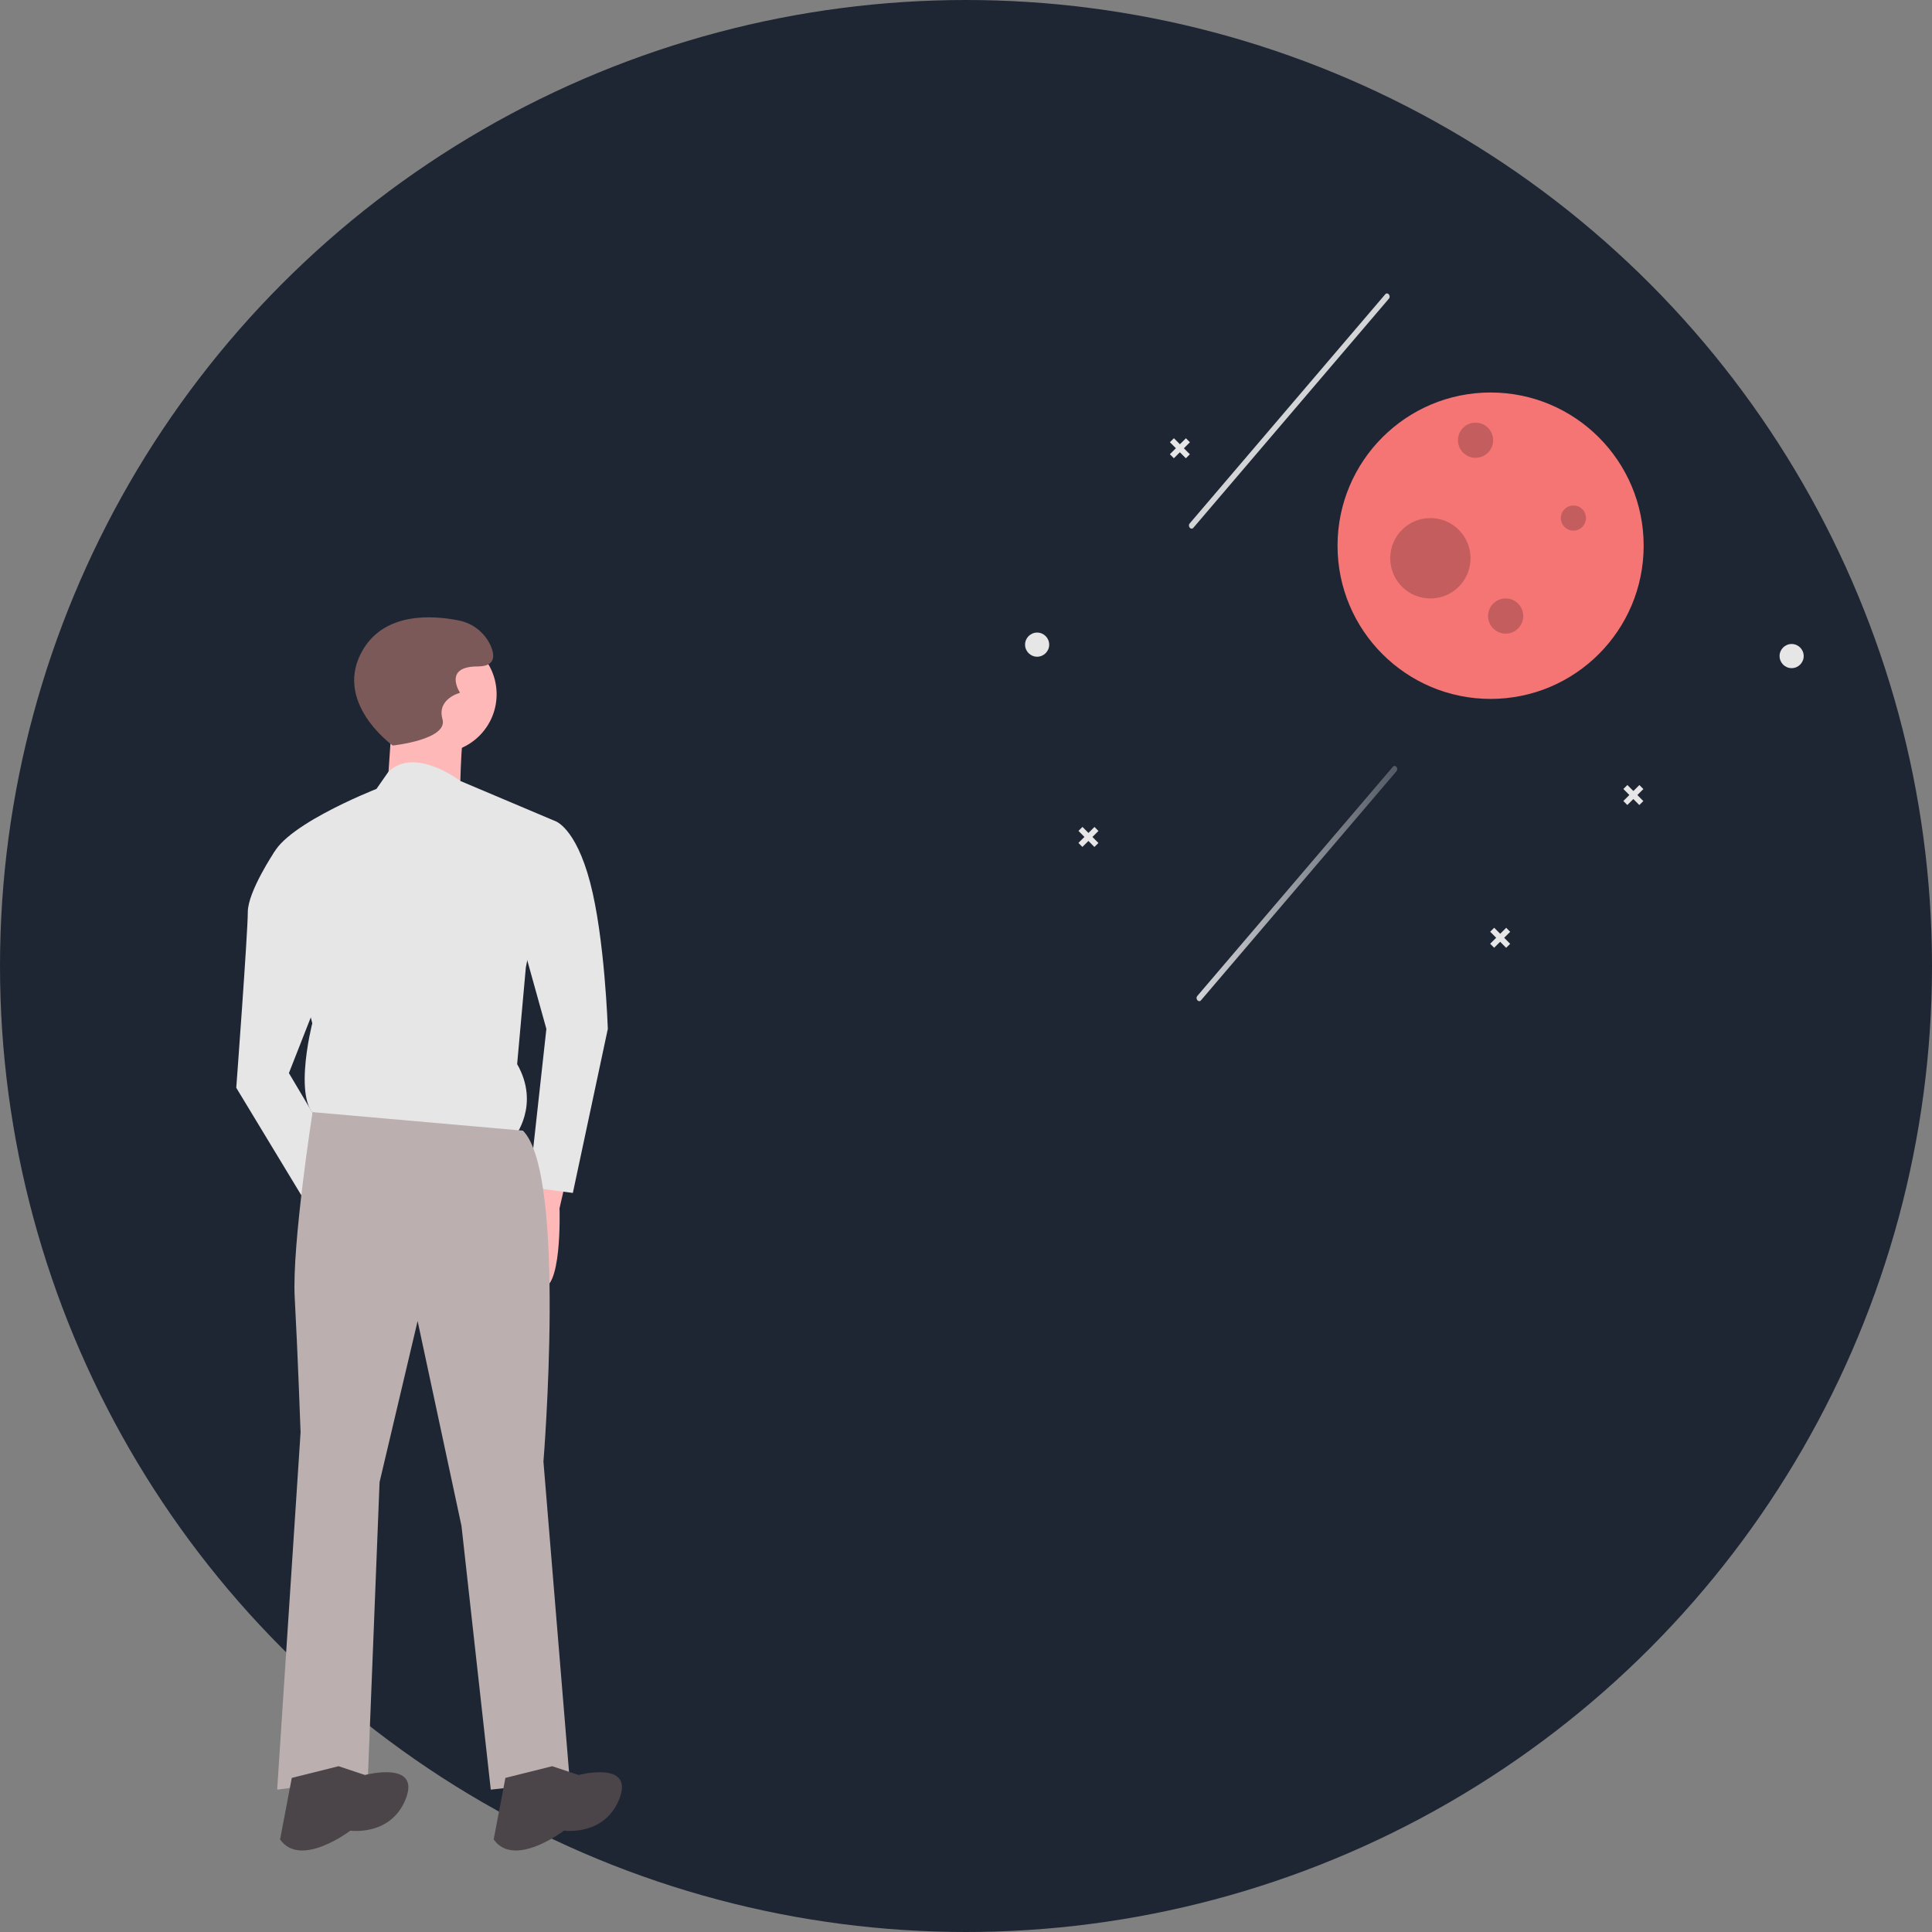 <svg width="507" height="507" viewBox="0 0 507 507" fill="none" xmlns="http://www.w3.org/2000/svg">
<rect x="0" y="0" width="507" height="507" fill="#808080" stroke="none"/>
<circle cx="253.5" cy="253.5" r="253.5" fill="#1E2634"/>
<path d="M391.168 183.411C413.352 183.411 431.336 165.41 431.336 143.205C431.336 121.001 413.352 103 391.168 103C368.984 103 351 121.001 351 143.205C351 165.41 368.984 183.411 391.168 183.411Z" fill="#F57474"/>
<path opacity="0.2" d="M387.217 120.137C389.763 120.137 391.827 118.071 391.827 115.523C391.827 112.975 389.763 110.909 387.217 110.909C384.671 110.909 382.608 112.975 382.608 115.523C382.608 118.071 384.671 120.137 387.217 120.137Z" fill="black"/>
<path opacity="0.2" d="M395.119 166.274C397.665 166.274 399.729 164.208 399.729 161.66C399.729 159.112 397.665 157.047 395.119 157.047C392.573 157.047 390.51 159.112 390.51 161.66C390.51 164.208 392.573 166.274 395.119 166.274Z" fill="black"/>
<path opacity="0.2" d="M412.899 139.251C414.717 139.251 416.191 137.775 416.191 135.955C416.191 134.135 414.717 132.66 412.899 132.66C411.08 132.66 409.606 134.135 409.606 135.955C409.606 137.775 411.08 139.251 412.899 139.251Z" fill="black"/>
<path opacity="0.2" d="M375.364 157.047C381.183 157.047 385.9 152.325 385.9 146.501C385.9 140.677 381.183 135.955 375.364 135.955C369.545 135.955 364.828 140.677 364.828 146.501C364.828 152.325 369.545 157.047 375.364 157.047Z" fill="black"/>
<path opacity="0.8" d="M315.167 262.503L335.175 239.058L355.182 215.613L366.477 202.378C367.102 201.646 366.138 200.503 365.513 201.236L345.505 224.68L325.497 248.125L314.202 261.36C313.578 262.092 314.542 263.235 315.167 262.503V262.503Z" fill="url(#paint0_linear)"/>
<path opacity="0.8" d="M313.167 138.503L333.175 115.058L353.182 91.613L364.477 78.378C365.102 77.646 364.138 76.503 363.513 77.236L343.505 100.68L323.497 124.125L312.202 137.36C311.578 138.092 312.542 139.235 313.167 138.503V138.503Z" fill="url(#paint1_linear)"/>
<path d="M470.165 175.336C471.913 175.336 473.33 173.917 473.33 172.168C473.33 170.418 471.913 169 470.165 169C468.417 169 467 170.418 467 172.168C467 173.917 468.417 175.336 470.165 175.336Z" fill="#E6E6E6"/>
<path d="M272.165 172.336C273.913 172.336 275.33 170.917 275.33 169.168C275.33 167.418 273.913 166 272.165 166C270.417 166 269 167.418 269 169.168C269 170.917 270.417 172.336 272.165 172.336Z" fill="#E6E6E6"/>
<path d="M430.213 206.011L428.633 207.582L427.064 206L426.011 207.047L427.58 208.628L426 210.199L427.046 211.253L428.626 209.683L430.194 211.264L431.248 210.217L429.679 208.636L431.258 207.065L430.213 206.011Z" fill="#E6E6E6"/>
<path d="M287.213 217.011L285.633 218.582L284.064 217L283.011 218.047L284.58 219.628L283 221.199L284.046 222.253L285.626 220.683L287.194 222.264L288.248 221.217L286.679 219.636L288.258 218.065L287.213 217.011Z" fill="#E6E6E6"/>
<path d="M395.264 243.472L393.684 245.043L392.115 243.461L391.062 244.509L392.631 246.09L391.051 247.66L392.097 248.714L393.677 247.144L395.245 248.725L396.299 247.678L394.73 246.097L396.309 244.527L395.264 243.472Z" fill="#E6E6E6"/>
<path d="M311.213 115.011L309.633 116.582L308.064 115L307.011 116.047L308.58 117.628L307 119.199L308.046 120.253L309.626 118.683L311.194 120.264L312.248 119.217L310.679 117.636L312.258 116.065L311.213 115.011Z" fill="#E6E6E6"/>
<path d="M149.136 307.085L146.833 317.076C146.833 317.076 147.601 340.134 141.458 337.828C135.315 335.522 136.851 315.539 136.851 315.539L142.226 305.548L149.136 307.085Z" fill="#FFB8B8"/>
<path d="M114.966 197.562C123.448 197.562 130.324 190.68 130.324 182.191C130.324 173.701 123.448 166.819 114.966 166.819C106.485 166.819 99.609 173.701 99.609 182.191C99.609 190.68 106.485 197.562 114.966 197.562Z" fill="#FFB8B8"/>
<path d="M103.064 186.418L101.529 208.707L120.725 211.012C120.725 211.012 120.725 192.566 122.261 190.261C123.797 187.955 103.064 186.418 103.064 186.418Z" fill="#FFB8B8"/>
<path d="M145.637 215.444L120.762 204.926C120.762 204.926 108.875 195.762 101.914 202.551L98.789 207.031C98.789 207.031 71.155 217.815 71.163 226.269L81.95 268.532C81.95 268.532 75.828 292.363 85.043 293.892L134.959 298.46C134.959 298.46 141.862 290 135.71 279.245L137.991 253.88L145.637 215.444Z" fill="#E6E6E6"/>
<path d="M128.744 216.227L145.637 215.444C145.637 215.444 151.013 216.977 154.865 231.576C158.717 246.176 159.506 270.001 159.506 270.001L150.329 313.05L138.81 311.523L143.381 270.015L135.678 242.353L128.744 216.227Z" fill="#E6E6E6"/>
<path d="M80.372 220.881L72.046 223.485C72.046 223.485 65.026 233.961 65.031 239.341C65.036 244.721 62 285.458 62 285.458L81.993 318.49L88.122 302.344L75.818 281.603L85.778 256.231L80.372 220.881Z" fill="#E6E6E6"/>
<path d="M137.235 296.709L82.027 291.847C82.027 291.847 76.573 326.684 77.341 340.518C78.109 354.353 78.877 375.873 78.877 375.873L72.734 469.64L96.537 466.565L99.609 388.939L109.591 346.667L121.109 400.467L128.788 469.64L149.52 467.334L142.61 383.559C142.61 383.559 148.753 308.238 137.235 296.709Z" fill="#BBAFAF"/>
<path d="M144.913 463.491L151.824 465.797C151.824 465.797 166.414 461.954 162.574 471.945C158.735 481.937 147.985 480.4 147.985 480.4C147.985 480.4 134.931 490.391 129.556 482.706L132.627 466.565L144.913 463.491Z" fill="#4B4448"/>
<path d="M88.859 463.491L95.77 465.797C95.77 465.797 110.359 461.954 106.52 471.945C102.68 481.937 91.93 480.4 91.93 480.4C91.93 480.4 78.877 490.391 73.501 482.706L76.573 466.565L88.859 463.491Z" fill="#4B4448"/>
<path d="M103.064 195.641C103.064 195.641 86.939 184.112 95.386 170.278C101.245 160.68 113.388 161.44 120.275 162.805C122.131 163.148 123.876 163.938 125.359 165.105C126.842 166.273 128.018 167.785 128.788 169.509C129.94 172.199 129.94 174.889 125.333 174.889C116.118 174.889 120.725 181.806 120.725 181.806C120.725 181.806 114.582 183.344 116.118 188.724C117.654 194.104 103.064 195.641 103.064 195.641Z" fill="#7C5959"/>
<defs>
<linearGradient id="paint0_linear" x1="314" y1="231.869" x2="366.68" y2="231.869" gradientUnits="userSpaceOnUse">
<stop stop-color="white"/>
<stop offset="1" stop-color="white" stop-opacity="0.3"/>
</linearGradient>
<linearGradient id="paint1_linear" x1="38544.9" y1="13497.2" x2="43118" y2="13497.2" gradientUnits="userSpaceOnUse">
<stop stop-color="white"/>
<stop offset="1" stop-color="white" stop-opacity="0.3"/>
</linearGradient>
</defs>
</svg>
